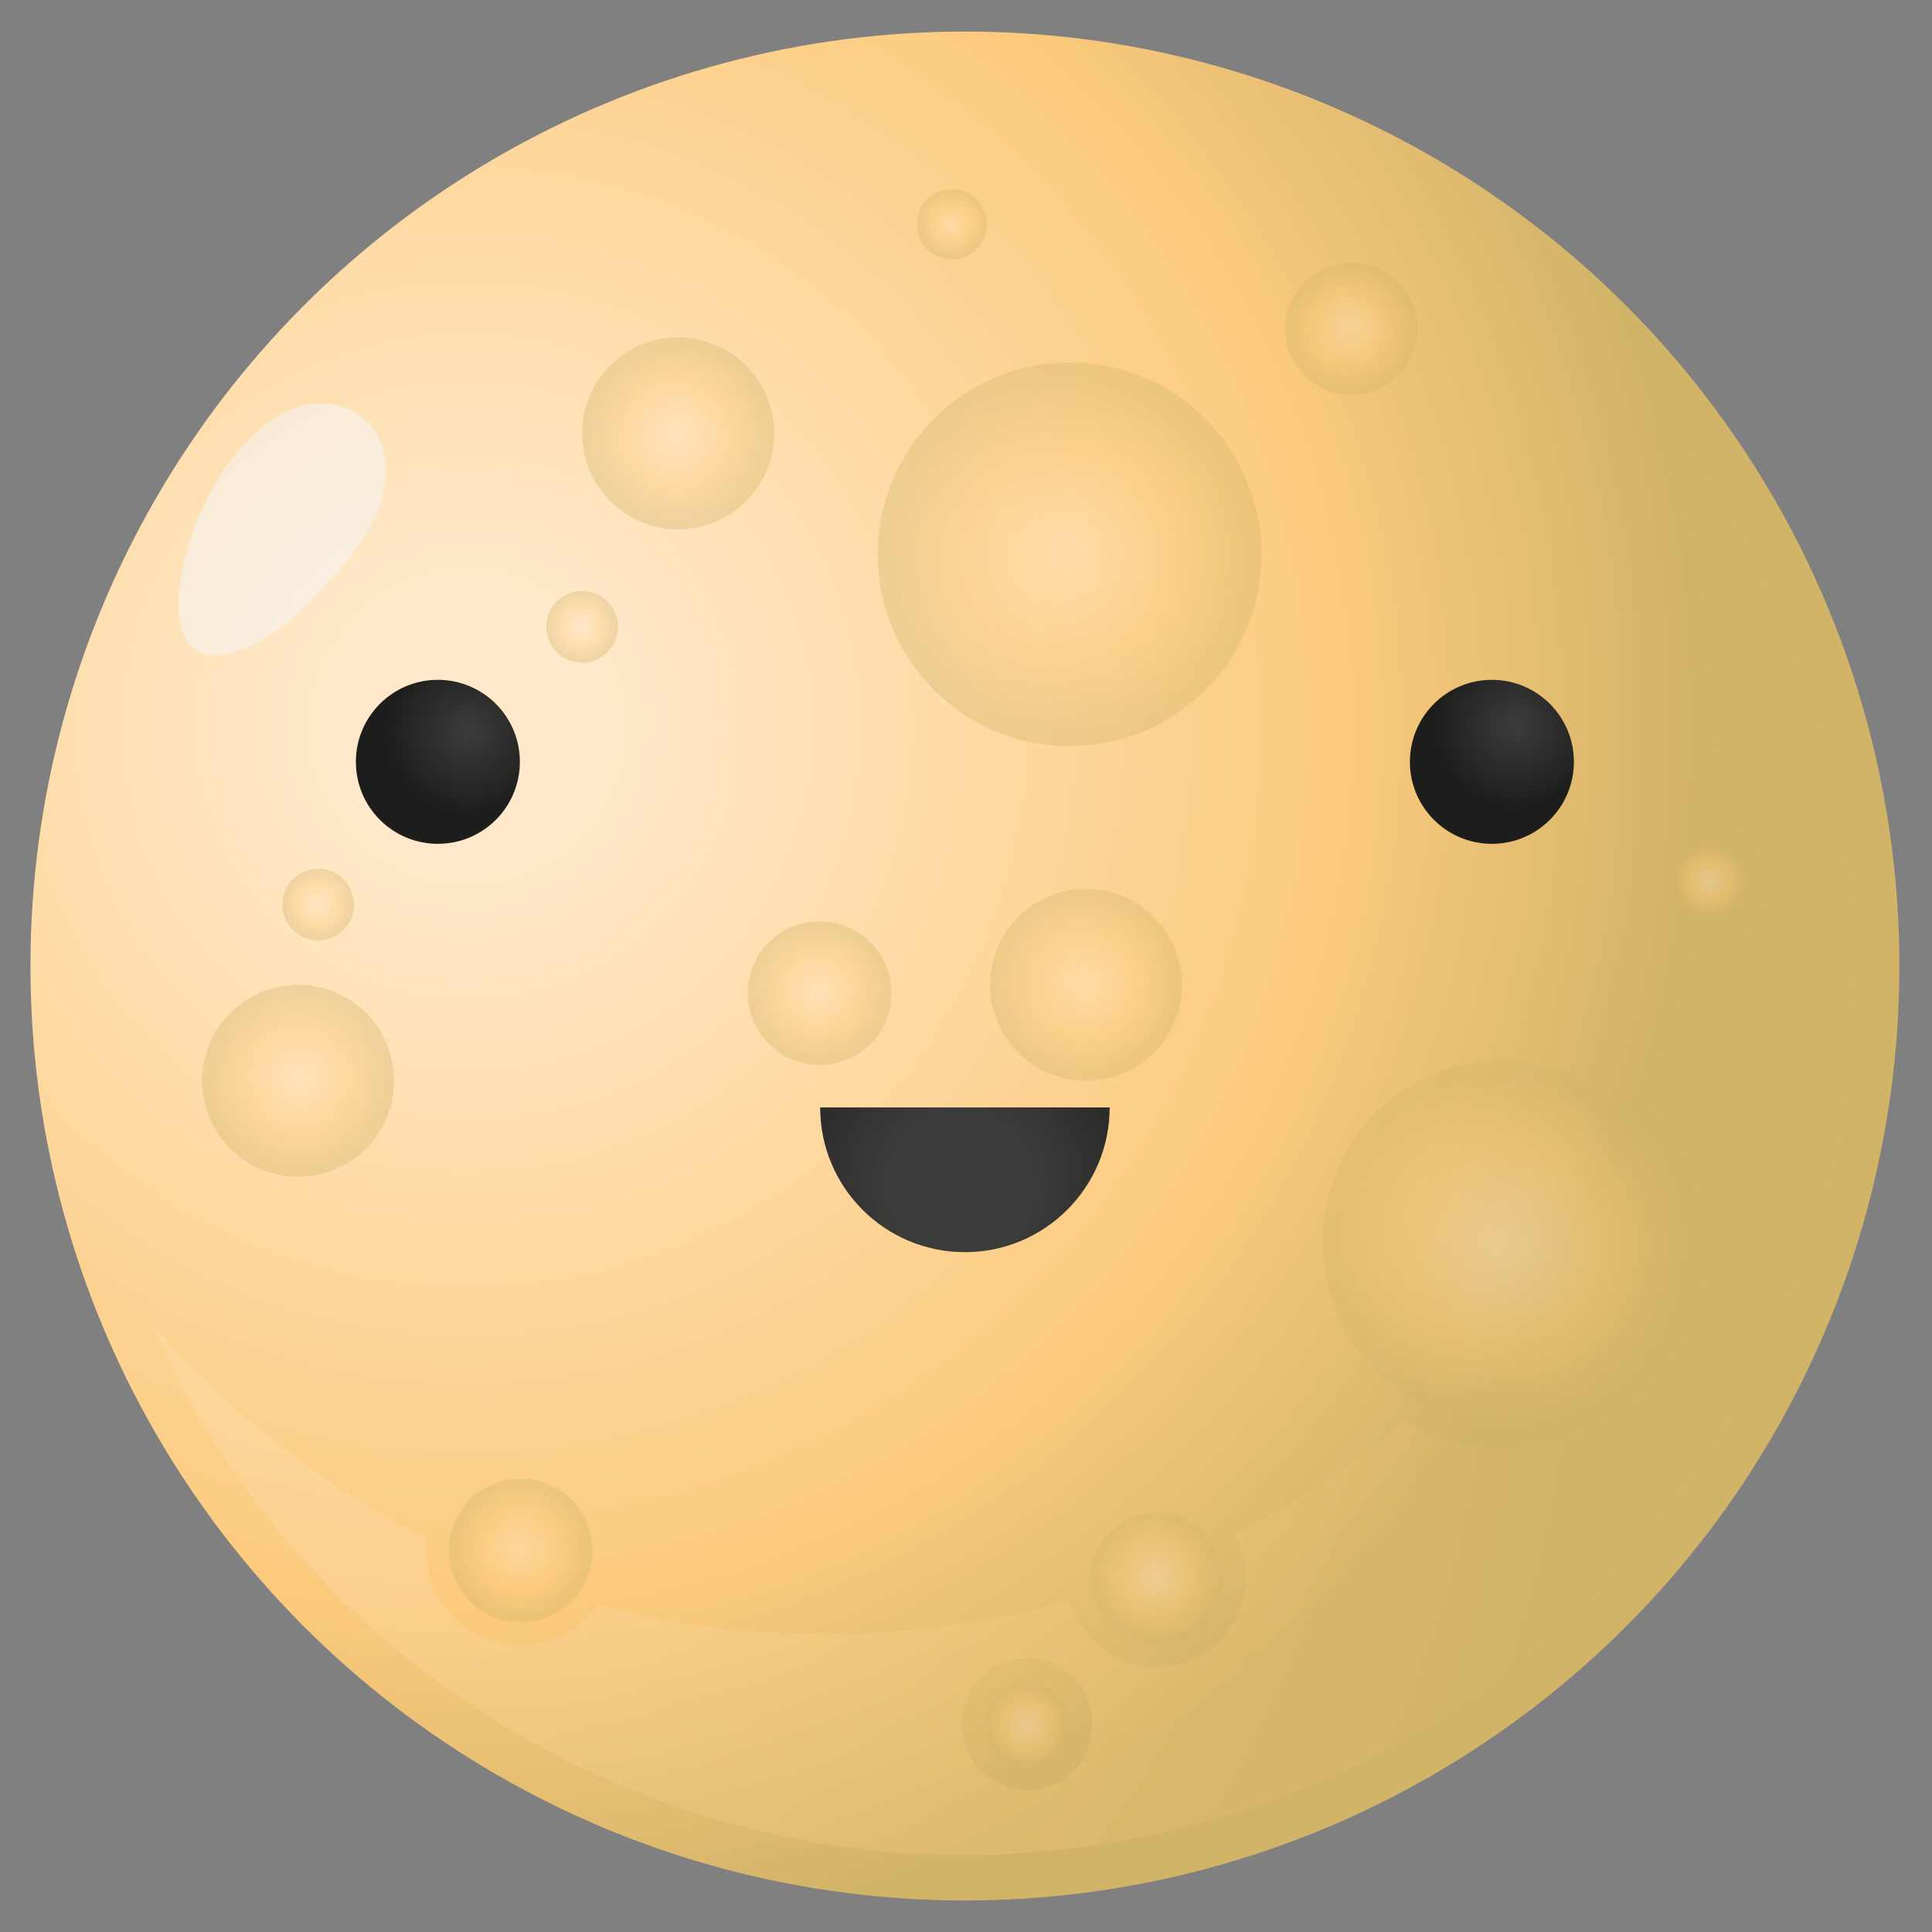 <?xml version="1.0" encoding="utf-8"?>
<!-- Generator: Adobe Illustrator 25.4.1, SVG Export Plug-In . SVG Version: 6.00 Build 0)  -->
<svg version="1.1" xmlns="http://www.w3.org/2000/svg" xmlns:xlink="http://www.w3.org/1999/xlink" x="0px" y="0px"
	 viewBox="0 0 250 250" style="enable-background:new 0 0 250 250;" xml:space="preserve">
<rect x="0" y="0" width="250" height="250" fill="#808080" stroke="none"/>
<style type="text/css">
	.st0{display:none;}
	.st1{display:inline;}
	.st2{fill:#F29100;}
	.st3{fill:url(#XMLID_00000100348406867904689970000006483720118466375321_);}
	.st4{fill:url(#XMLID_00000125602559749294853680000006255520905246910092_);}
	.st5{fill:url(#XMLID_00000159459040078037017780000010237016629536985254_);}
	.st6{fill:url(#XMLID_00000030483218770560802790000015368583325165652353_);}
	.st7{fill:url(#XMLID_00000086665115001554208630000012312109431662177708_);}
	.st8{fill:url(#XMLID_00000064321473569654368810000012743482950646120884_);}
	.st9{fill:url(#XMLID_00000005244882811682199450000005283432110109892269_);}
	.st10{fill:url(#XMLID_00000141418813718272924760000005681414669350696122_);}
	.st11{fill:url(#XMLID_00000112633320876500365270000008531060840954332317_);}
	.st12{fill:url(#XMLID_00000153702059361062779740000000897118652533397416_);}
	.st13{fill:url(#XMLID_00000171720093750992425310000004732184468585613987_);}
	.st14{fill:url(#XMLID_00000009585718994760699820000009400506495471901591_);}
	.st15{fill:#ECECEC;}
	.st16{fill:#F5F5F5;}
	.st17{fill:#FFFFFF;}
	.st18{fill:url(#XMLID_00000064321763166170489260000001300648820266255270_);}
	.st19{fill:url(#XMLID_00000132800092543342428900000017351384425402301058_);}
	.st20{fill:url(#XMLID_00000180359208926685437270000014599490195775712642_);}
	.st21{display:inline;fill:url(#XMLID_00000041288209830078787330000012735127097986278808_);}
	.st22{display:inline;fill:#ECECEC;}
	.st23{display:inline;fill:#F5F5F5;}
	.st24{display:inline;fill:#FFFFFF;}
	.st25{fill:url(#XMLID_00000115474573119648239530000004333785119446961599_);}
	.st26{fill:url(#XMLID_00000005228605815601626610000002006595848752618138_);}
	.st27{display:inline;fill:url(#XMLID_00000169544014758503363320000002363061943127134339_);}
	.st28{display:inline;fill:url(#XMLID_00000181080216514986629620000002351502228376361604_);}
	.st29{fill:url(#XMLID_00000173159840872287596870000015121421565288763528_);}
	.st30{fill:url(#XMLID_00000010285831777974458960000015770445286511099567_);}
	.st31{display:inline;fill:url(#XMLID_00000039115979603092851540000006043018689299069095_);}
	.st32{display:inline;fill:url(#XMLID_00000127012734929973232200000017373175763822909108_);}
	.st33{display:inline;fill:#D9D9D9;}
	.st34{display:inline;fill:url(#XMLID_00000038389429416798826670000011036215476414079636_);}
	.st35{display:inline;fill:url(#XMLID_00000070797851809672322980000005053002517102459326_);}
	.st36{fill:url(#XMLID_00000013182074309228384570000011178487595012104375_);}
	.st37{fill:url(#XMLID_00000167372316852209341910000015772063275378368179_);}
	.st38{fill:url(#XMLID_00000025423204672696215940000010052578518269528216_);}
	.st39{fill:url(#XMLID_00000137123217426803586770000012180422724155241624_);}
	.st40{fill:url(#XMLID_00000085939351559948605100000008946607867029080485_);}
	.st41{fill:url(#XMLID_00000133524722701283772980000012834640720566617225_);}
	.st42{fill:url(#XMLID_00000123432569317429937350000017138571123575452291_);}
	.st43{fill:url(#XMLID_00000174600751369182108620000003219479820032211390_);}
	.st44{fill:url(#XMLID_00000125584122267766272400000006422207102833847993_);}
	.st45{opacity:0.37;fill:url(#XMLID_00000155862244052896354140000004097823856628665228_);}
	.st46{opacity:0.37;fill:url(#XMLID_00000036240116108646124560000017960969249179020712_);}
	.st47{opacity:0.37;fill:url(#XMLID_00000011026147523004612240000000477364720812119206_);}
	.st48{opacity:0.37;fill:url(#XMLID_00000132056312782136085140000004369293356440729482_);}
	.st49{opacity:0.37;fill:url(#XMLID_00000170982938801664847680000002782202406729648513_);}
	.st50{opacity:0.37;fill:url(#XMLID_00000158024127733363447520000017155937217279423646_);}
	.st51{opacity:0.37;fill:url(#XMLID_00000044165732666427889630000003977112065655949989_);}
	.st52{opacity:0.37;fill:url(#XMLID_00000025421908449296090010000005613901134176462015_);}
	.st53{opacity:0.37;fill:url(#XMLID_00000098916731195031743860000004864625971536189101_);}
	.st54{opacity:0.37;fill:url(#XMLID_00000004507394581373690660000007889865957499462561_);}
	.st55{opacity:0.37;fill:url(#XMLID_00000093892047117578276250000000723336908153494188_);}
	.st56{opacity:0.37;fill:url(#XMLID_00000018941153915486460680000017330833272251700132_);}
	.st57{opacity:0.37;fill:url(#XMLID_00000053509952354010468930000008633890700206889094_);}
	.st58{opacity:0.37;fill:url(#XMLID_00000160908740492173868370000016462810583749237163_);}
	.st59{opacity:0.25;fill:url(#XMLID_00000118366283821622536520000003872735870971407029_);}
	.st60{opacity:0.56;fill:#F5F5F5;}
	.st61{fill:url(#XMLID_00000153685988062602564370000018052129842014807447_);}
	.st62{fill:url(#XMLID_00000100357156776404786580000017523873141828366243_);}
	.st63{fill:url(#XMLID_00000127748696514753661450000010197937288535019674_);}
</style>
<g id="_x30_1d" class="st0">
	<g id="XMLID_1832_" class="st1">
		<g id="XMLID_1837_">
			<polygon id="XMLID_1840_" class="st2" points="41.32,41.46 75.43,39.38 94.28,10.87 124.86,26.16 155.43,10.87 174.28,39.38 
				208.39,41.46 210.48,75.57 238.99,94.43 223.69,125 238.99,155.57 210.48,174.43 208.39,208.54 174.28,210.62 155.43,239.13 
				124.86,223.84 94.28,239.13 75.43,210.62 41.32,208.54 39.24,174.43 10.72,155.57 26.02,125 10.72,94.42 39.24,75.57 			"/>
			
				<linearGradient id="XMLID_00000052099437298506923740000015485790399604840353_" gradientUnits="userSpaceOnUse" x1="717.433" y1="-1587.837" x2="946.478" y2="-1587.837" gradientTransform="matrix(0.707 0.707 -0.707 0.707 -1588 657.662)">
				<stop  offset="0.017" style="stop-color:#FDC723"/>
				<stop  offset="0.238" style="stop-color:#F8B133"/>
				<stop  offset="0.788" style="stop-color:#F29100"/>
				<stop  offset="0.98" style="stop-color:#ED7402"/>
			</linearGradient>
			<polygon id="XMLID_1839_" style="fill:url(#XMLID_00000052099437298506923740000015485790399604840353_);" points="1.43,125 
				25.09,98.26 17.95,63.27 51.84,51.98 63.13,18.09 98.12,25.23 124.86,1.57 151.6,25.23 186.59,18.09 197.87,51.98 231.76,63.27 
				224.63,98.26 248.29,125 224.63,151.74 231.76,186.73 197.87,198.02 186.59,231.91 151.6,224.77 124.86,248.43 98.12,224.77 
				63.13,231.91 51.84,198.02 17.95,186.73 25.09,151.74 			"/>
			
				<radialGradient id="XMLID_00000149343301375083529060000005612555737979720068_" cx="109.306" cy="110.239" r="106.98" gradientUnits="userSpaceOnUse">
				<stop  offset="0.033" style="stop-color:#FFE089"/>
				<stop  offset="0.345" style="stop-color:#FDC723"/>
				<stop  offset="0.554" style="stop-color:#F8B133"/>
				<stop  offset="0.788" style="stop-color:#F29100"/>
				<stop  offset="0.98" style="stop-color:#ED7402"/>
			</radialGradient>
			
				<circle id="XMLID_1838_" style="fill:url(#XMLID_00000149343301375083529060000005612555737979720068_);" cx="124.86" cy="125" r="93.49"/>
		</g>
		<g id="XMLID_1833_">
			
				<radialGradient id="XMLID_00000159468567464823130130000001639765506890144687_" cx="81.5" cy="104.54" r="7.155" gradientUnits="userSpaceOnUse">
				<stop  offset="0" style="stop-color:#3C3C3B"/>
				<stop  offset="1" style="stop-color:#1D1D1B"/>
			</radialGradient>
			<path id="XMLID_1836_" style="fill:url(#XMLID_00000159468567464823130130000001639765506890144687_);" d="M86.02,107.18
				c0,3.95-3.2,7.15-7.15,7.15c-3.95,0-7.15-3.2-7.15-7.15c0-3.95,3.2-7.15,7.15-7.15C82.81,100.02,86.02,103.23,86.02,107.18z"/>
			
				<radialGradient id="XMLID_00000055695931817784524300000002982515714973217948_" cx="172.923" cy="103.975" r="7.155" gradientUnits="userSpaceOnUse">
				<stop  offset="0" style="stop-color:#3C3C3B"/>
				<stop  offset="1" style="stop-color:#1D1D1B"/>
			</radialGradient>
			<path id="XMLID_1835_" style="fill:url(#XMLID_00000055695931817784524300000002982515714973217948_);" d="M178.01,107.18
				c0,3.95-3.2,7.15-7.15,7.15c-3.95,0-7.15-3.2-7.15-7.15c0-3.95,3.2-7.15,7.15-7.15C174.8,100.02,178.01,103.23,178.01,107.18z"/>
			
				<radialGradient id="XMLID_00000078021222198872207750000007895584798540129446_" cx="124.478" cy="144.054" r="20.965" gradientUnits="userSpaceOnUse">
				<stop  offset="0.293" style="stop-color:#3C3C3B"/>
				<stop  offset="1" style="stop-color:#1D1D1B"/>
			</radialGradient>
			<path id="XMLID_1834_" style="fill:url(#XMLID_00000078021222198872207750000007895584798540129446_);" d="M124.86,149.98
				c6.98,0,12.63-5.66,12.63-12.63h-25.26C112.22,144.32,117.88,149.98,124.86,149.98z"/>
		</g>
	</g>
</g>
<g id="_x30_2d" class="st0">
	<g id="XMLID_00000183966705645994039450000017741560049665875368_" class="st1">
		<polygon id="XMLID_00000048464191788744459540000016612729025874889367_" class="st2" points="35.4,53.57 64.57,51.78 80.69,27.4 
			106.83,40.48 132.98,27.4 149.1,51.78 178.26,53.57 180.05,82.74 204.43,98.86 191.35,125 204.43,151.14 180.05,167.26 
			178.26,196.43 149.1,198.22 132.98,222.6 106.83,209.52 80.69,222.6 64.57,198.22 35.4,196.43 33.61,167.26 9.23,151.14 
			22.31,125 9.23,98.85 33.61,82.74 		"/>
		
			<linearGradient id="XMLID_00000035489464894010650850000005530018639692872336_" gradientUnits="userSpaceOnUse" x1="721.653" y1="-1575.091" x2="917.512" y2="-1575.091" gradientTransform="matrix(0.707 0.707 -0.707 0.707 -1588 657.662)">
			<stop  offset="0.017" style="stop-color:#FDC723"/>
			<stop  offset="0.238" style="stop-color:#F8B133"/>
			<stop  offset="0.788" style="stop-color:#F29100"/>
			<stop  offset="0.98" style="stop-color:#ED7402"/>
		</linearGradient>
		
			<polygon id="XMLID_00000036967733950771933250000000057958707688773803_" style="fill:url(#XMLID_00000035489464894010650850000005530018639692872336_);" points="
			1.29,125 21.52,102.13 15.42,72.21 44.39,62.56 54.05,33.58 83.96,39.69 106.83,19.45 129.7,39.69 159.62,33.58 169.27,62.56 
			198.25,72.21 192.14,102.13 212.38,125 192.14,147.87 198.25,177.79 169.27,187.44 159.62,216.42 129.7,210.31 106.83,230.55 
			83.96,210.31 54.05,216.42 44.39,187.44 15.41,177.79 21.52,147.87 		"/>
		
			<radialGradient id="XMLID_00000059300904813974475570000013578940445449361308_" cx="91.314" cy="110.157" r="79.948" gradientUnits="userSpaceOnUse">
			<stop  offset="0.017" style="stop-color:#FDC723"/>
			<stop  offset="0.238" style="stop-color:#F8B133"/>
			<stop  offset="0.788" style="stop-color:#F29100"/>
			<stop  offset="0.98" style="stop-color:#ED7402"/>
		</radialGradient>
		
			<circle id="XMLID_00000018233982162622482010000005905539112011862661_" style="fill:url(#XMLID_00000059300904813974475570000013578940445449361308_);" cx="106.83" cy="125" r="79.95"/>
		<g id="XMLID_00000016058670735510390810000016036923418650464669_">
			<g id="XMLID_00000124876546564167711120000017302857849502055089_">
				
					<radialGradient id="XMLID_00000021092696216074296210000017365199743837573278_" cx="69.756" cy="107.504" r="6.118" gradientUnits="userSpaceOnUse">
					<stop  offset="0" style="stop-color:#3C3C3B"/>
					<stop  offset="1" style="stop-color:#1D1D1B"/>
				</radialGradient>
				
					<path id="XMLID_00000046305612786610735860000009185919664608548779_" style="fill:url(#XMLID_00000021092696216074296210000017365199743837573278_);" d="
					M73.62,109.76c0,3.38-2.74,6.12-6.12,6.12c-3.38,0-6.12-2.74-6.12-6.12c0-3.38,2.74-6.12,6.12-6.12
					C70.88,103.64,73.62,106.38,73.62,109.76z"/>
				
					<radialGradient id="XMLID_00000129181667354571065500000016772071434204332942_" cx="147.933" cy="107.021" r="6.118" gradientUnits="userSpaceOnUse">
					<stop  offset="0" style="stop-color:#3C3C3B"/>
					<stop  offset="1" style="stop-color:#1D1D1B"/>
				</radialGradient>
				
					<path id="XMLID_00000009551521694093111040000014168023508365687729_" style="fill:url(#XMLID_00000129181667354571065500000016772071434204332942_);" d="
					M152.28,109.76c0,3.38-2.74,6.12-6.12,6.12c-3.38,0-6.12-2.74-6.12-6.12c0-3.38,2.74-6.12,6.12-6.12
					C149.54,103.64,152.28,106.38,152.28,109.76z"/>
			</g>
			
				<radialGradient id="XMLID_00000175309923148243368750000009555120466419668109_" cx="106.329" cy="146.751" r="25.498" gradientUnits="userSpaceOnUse">
				<stop  offset="0" style="stop-color:#3C3C3B"/>
				<stop  offset="1" style="stop-color:#1D1D1B"/>
			</radialGradient>
			
				<rect id="XMLID_00000119109912141936605790000000150938386963335565_" x="90.09" y="144.21" style="fill:url(#XMLID_00000175309923148243368750000009555120466419668109_);" width="33.48" height="4.78"/>
		</g>
		
			<linearGradient id="XMLID_00000031191860112446299440000003934118033351225271_" gradientUnits="userSpaceOnUse" x1="62.866" y1="160.412" x2="183.955" y2="160.412">
			<stop  offset="0" style="stop-color:#FFFFFF"/>
			<stop  offset="1" style="stop-color:#D9D9D9"/>
		</linearGradient>
		
			<path id="XMLID_00000013873048936291055560000014656845055044419998_" style="fill:url(#XMLID_00000031191860112446299440000003934118033351225271_);" d="
			M62.87,191.78c12.61,8.32,27.72,13.17,43.97,13.17c36.84,0,67.86-24.93,77.12-58.83c-2.76-1.19-5.79-1.85-8.99-1.85
			c-0.33,0-0.66,0.04-0.99,0.05c-3.83-16.3-18.45-28.43-35.91-28.43c-20.38,0-36.9,16.52-36.9,36.9c0,3.87,0.6,7.6,1.7,11.1
			c-8.22,3.42-14,11.52-14,20.97c0,1.82,0.24,3.59,0.64,5.29H70.29C67.64,190.14,65.12,190.73,62.87,191.78z"/>
		
			<linearGradient id="XMLID_00000060011657999779226850000009471982618854435000_" gradientUnits="userSpaceOnUse" x1="61.383" y1="175.763" x2="196.929" y2="175.763">
			<stop  offset="0" style="stop-color:#D9D9D9"/>
			<stop  offset="1" style="stop-color:#FFFFFF"/>
		</linearGradient>
		
			<path id="XMLID_00000103239406187238857440000013486008575795101864_" style="fill:url(#XMLID_00000060011657999779226850000009471982618854435000_);" d="
			M234.18,195.15c0.39-1.67,0.62-3.41,0.62-5.2c0-12.54-10.17-22.71-22.71-22.71c-2.1,0-4.12,0.31-6.05,0.84
			c-1.89-10.64-11.16-18.72-22.34-18.72c-0.33,0-0.66,0.04-0.99,0.05c-3.83-16.3-18.45-28.43-35.91-28.43
			c-20.38,0-36.9,16.52-36.9,36.9c0,3.87,0.6,7.6,1.7,11.1c-8.22,3.42-14,11.52-14,20.97c0,1.82,0.24,3.59,0.64,5.29H79.03
			c-9.75,0-17.65,7.9-17.65,17.65l0,0c0,9.75,7.9,17.65,17.65,17.65h23.21h65.59h62.71c9.88,0,17.88-8.01,17.88-17.88l0,0
			C248.43,204.03,242.31,196.83,234.18,195.15z"/>
		<path id="XMLID_00000156560356208928154490000017611494637334099080_" class="st15" d="M234.18,195.15
			c0.39-1.67,0.62-3.41,0.62-5.2c0-12.54-10.17-22.71-22.71-22.71c-2.1,0-4.12,0.31-6.05,0.84c-1.87-10.55-11-18.58-22.05-18.72
			c-0.65,35.58-21.37,66.25-51.32,81.17h35.16h62.71c9.88,0,17.88-8.01,17.88-17.88l0,0C248.43,204.03,242.31,196.83,234.18,195.15z
			"/>
		<path id="XMLID_00000136398859379378445290000014927470247005119669_" class="st16" d="M230.72,183.24
			c1.22,4.81-3.86,8.75-8.09,5.57c-1.2-0.9-2.03-2.34-2.71-3.73c-0.94-1.92-1.71-3.97-1.74-5.87c-0.08-5.55,4.59-4.95,8.52-1.82
			C228.54,178.86,230.15,181,230.72,183.24z"/>
		<path id="XMLID_00000159467563214798028860000002645120938884189880_" class="st16" d="M74.01,198.71
			c4.74-1.46,8.93,3.42,5.97,7.81c-0.84,1.24-2.24,2.15-3.59,2.9c-1.87,1.03-3.88,1.91-5.78,2.03c-5.54,0.36-5.18-4.33-2.24-8.42
			C69.74,201.1,71.8,199.39,74.01,198.71z"/>
		<path id="XMLID_00000016770755748486115300000006886289120089645742_" class="st17" d="M135.36,126.44
			c6.84-1.54,12.36,5.9,7.79,11.81c-1.3,1.68-3.35,2.81-5.34,3.72c-2.74,1.26-5.66,2.28-8.36,2.23c-7.88-0.13-6.96-6.77-2.46-12.27
			C129.11,129.37,132.17,127.16,135.36,126.44z"/>
		<g id="XMLID_00000083086141836463001990000017422018226248263560_">
			
				<radialGradient id="XMLID_00000086664967710480252920000008424533888466619060_" cx="139.11" cy="179.403" r="12.724" gradientUnits="userSpaceOnUse">
				<stop  offset="0" style="stop-color:#3C3C3B"/>
				<stop  offset="1" style="stop-color:#1D1D1B"/>
			</radialGradient>
			
				<rect id="XMLID_00000137830446784944559780000013716949168227771289_" x="131.01" y="178.13" style="fill:url(#XMLID_00000086664967710480252920000008424533888466619060_);" width="16.71" height="2.39"/>
			
				<radialGradient id="XMLID_00000101802992242527413300000016108564237569768354_" cx="186.856" cy="179.403" r="12.723" gradientUnits="userSpaceOnUse">
				<stop  offset="0" style="stop-color:#3C3C3B"/>
				<stop  offset="1" style="stop-color:#1D1D1B"/>
			</radialGradient>
			
				<rect id="XMLID_00000138554215248440564760000013442111795626993569_" x="178.75" y="178.13" style="fill:url(#XMLID_00000101802992242527413300000016108564237569768354_);" width="16.71" height="2.39"/>
		</g>
		
			<radialGradient id="XMLID_00000041253175816149460340000016023385216526384784_" cx="162.909" cy="196.717" r="17.928" gradientUnits="userSpaceOnUse">
			<stop  offset="0.293" style="stop-color:#3C3C3B"/>
			<stop  offset="1" style="stop-color:#1D1D1B"/>
		</radialGradient>
		
			<path id="XMLID_00000153686218681030195360000003455189040470395044_" style="fill:url(#XMLID_00000041253175816149460340000016023385216526384784_);" d="
			M163.23,201.78c5.97,0,10.8-4.84,10.8-10.8h-21.6C152.43,196.95,157.27,201.78,163.23,201.78z"/>
	</g>
	
		<linearGradient id="XMLID_00000059301355303682514340000007154380270750149022_" gradientUnits="userSpaceOnUse" x1="61.383" y1="175.763" x2="196.929" y2="175.763">
		<stop  offset="0" style="stop-color:#D9D9D9"/>
		<stop  offset="1" style="stop-color:#FFFFFF"/>
	</linearGradient>
	
		<path id="XMLID_00000041985960702858767340000014677608611232185989_" style="display:inline;fill:url(#XMLID_00000059301355303682514340000007154380270750149022_);" d="
		M234.18,195.15c0.39-1.67,0.62-3.41,0.62-5.2c0-12.54-10.17-22.71-22.71-22.71c-2.1,0-4.12,0.31-6.05,0.84
		c-1.89-10.64-11.16-18.72-22.34-18.72c-0.33,0-0.66,0.04-0.99,0.05c-3.83-16.3-18.45-28.43-35.91-28.43
		c-20.38,0-36.9,16.52-36.9,36.9c0,3.87,0.6,7.6,1.7,11.1c-8.22,3.42-14,11.52-14,20.97c0,1.82,0.24,3.59,0.64,5.29H79.03
		c-9.75,0-17.65,7.9-17.65,17.65l0,0c0,9.75,7.9,17.65,17.65,17.65h23.21h65.59h62.71c9.88,0,17.88-8.01,17.88-17.88l0,0
		C248.43,204.03,242.31,196.83,234.18,195.15z"/>
	<path id="XMLID_00000152259016316830252810000005070804133843149476_" class="st22" d="M234.18,195.15
		c0.39-1.67,0.62-3.41,0.62-5.2c0-12.54-10.17-22.71-22.71-22.71c-2.1,0-4.12,0.31-6.05,0.84c-1.87-10.55-11-18.58-22.05-18.72
		c-0.65,35.58-21.37,66.25-51.32,81.17h35.16h62.71c9.88,0,17.88-8.01,17.88-17.88l0,0C248.43,204.03,242.31,196.83,234.18,195.15z"
		/>
	<path id="XMLID_00000109741751181237417800000013694726785423819692_" class="st23" d="M230.72,183.24
		c1.22,4.81-3.86,8.75-8.09,5.57c-1.2-0.9-2.03-2.34-2.71-3.73c-0.94-1.92-1.71-3.97-1.74-5.87c-0.08-5.55,4.59-4.95,8.52-1.82
		C228.54,178.86,230.15,181,230.72,183.24z"/>
	<path id="XMLID_00000024713081309524597790000000390802583484977077_" class="st23" d="M74.01,198.71
		c4.74-1.46,8.93,3.42,5.97,7.81c-0.84,1.24-2.24,2.15-3.59,2.9c-1.87,1.03-3.88,1.91-5.78,2.03c-5.54,0.36-5.18-4.33-2.24-8.42
		C69.74,201.1,71.8,199.39,74.01,198.71z"/>
	<path id="XMLID_00000087412847297454631530000006719321418769542064_" class="st24" d="M135.36,126.44
		c6.84-1.54,12.36,5.9,7.79,11.81c-1.3,1.68-3.35,2.81-5.34,3.72c-2.74,1.26-5.66,2.28-8.36,2.23c-7.88-0.13-6.96-6.77-2.46-12.27
		C129.11,129.37,132.17,127.16,135.36,126.44z"/>
	<g id="XMLID_00000076567044757090989240000008694808067641135488_" class="st1">
		
			<radialGradient id="XMLID_00000067223418292223377280000005562534202875035301_" cx="139.11" cy="179.403" r="12.724" gradientUnits="userSpaceOnUse">
			<stop  offset="0" style="stop-color:#3C3C3B"/>
			<stop  offset="1" style="stop-color:#1D1D1B"/>
		</radialGradient>
		
			<rect id="XMLID_00000112594097129841778070000015324616593949410744_" x="131.01" y="178.13" style="fill:url(#XMLID_00000067223418292223377280000005562534202875035301_);" width="16.71" height="2.39"/>
		
			<radialGradient id="XMLID_00000182498951517520577680000013305531865599859863_" cx="186.856" cy="179.403" r="12.723" gradientUnits="userSpaceOnUse">
			<stop  offset="0" style="stop-color:#3C3C3B"/>
			<stop  offset="1" style="stop-color:#1D1D1B"/>
		</radialGradient>
		
			<rect id="XMLID_00000004504408503654016810000003233003165012929942_" x="178.75" y="178.13" style="fill:url(#XMLID_00000182498951517520577680000013305531865599859863_);" width="16.71" height="2.39"/>
	</g>
	
		<radialGradient id="XMLID_00000101818652992955775130000010807117211046918572_" cx="162.909" cy="196.717" r="17.928" gradientUnits="userSpaceOnUse">
		<stop  offset="0.293" style="stop-color:#3C3C3B"/>
		<stop  offset="1" style="stop-color:#1D1D1B"/>
	</radialGradient>
	
		<path id="XMLID_00000023279011041579862840000000520085646412902588_" style="display:inline;fill:url(#XMLID_00000101818652992955775130000010807117211046918572_);" d="
		M163.23,201.78c5.97,0,10.8-4.84,10.8-10.8h-21.6C152.43,196.95,157.27,201.78,163.23,201.78z"/>
</g>
<g id="_x30_3" class="st0">
	
		<linearGradient id="XMLID_00000126306101282696049120000000141288665113119422_" gradientUnits="userSpaceOnUse" x1="2.143" y1="125" x2="179.998" y2="125">
		<stop  offset="0" style="stop-color:#D9D9D9"/>
		<stop  offset="1" style="stop-color:#FFFFFF"/>
	</linearGradient>
	
		<path id="XMLID_00000101796098576015197830000005483170755504706495_" style="display:inline;fill:url(#XMLID_00000126306101282696049120000000141288665113119422_);" d="
		M228.88,150.44c0.51-2.19,0.81-4.47,0.81-6.82c0-16.46-13.34-29.8-29.8-29.8c-2.75,0-5.41,0.4-7.94,1.1
		c-2.48-13.96-14.64-24.57-29.31-24.57c-0.44,0-0.86,0.05-1.3,0.07c-5.02-21.38-24.21-37.31-47.12-37.31
		c-26.74,0-48.42,21.68-48.42,48.42c0,5.08,0.79,9.97,2.23,14.57c-10.78,4.48-18.37,15.11-18.37,27.52c0,2.39,0.31,4.71,0.85,6.94
		H25.3c-12.79,0-23.16,10.37-23.16,23.16l0,0c0,12.79,10.37,23.16,23.16,23.16h30.46h86.06h82.28c12.96,0,23.46-10.51,23.46-23.46
		l0,0C247.57,162.09,239.55,152.65,228.88,150.44z"/>
	<path id="XMLID_00000078723094777714367010000008432148611713065648_" class="st22" d="M228.88,150.44
		c0.51-2.19,0.81-4.47,0.81-6.82c0-16.46-13.34-29.8-29.8-29.8c-2.75,0-5.41,0.4-7.94,1.1c-2.45-13.84-14.44-24.38-28.94-24.56
		c-0.86,46.68-28.04,86.92-67.34,106.51h46.13h82.28c12.96,0,23.46-10.51,23.46-23.46l0,0
		C247.57,162.09,239.55,152.65,228.88,150.44z"/>
	<path id="XMLID_00000135691642327030249680000014392875765970917277_" class="st23" d="M224.33,134.81
		c1.6,6.31-5.07,11.48-10.62,7.31c-1.57-1.18-2.67-3.07-3.56-4.9c-1.23-2.52-2.25-5.21-2.28-7.7c-0.1-7.28,6.02-6.5,11.19-2.39
		C221.48,129.06,223.58,131.87,224.33,134.81z"/>
	<path id="XMLID_00000019649320216149522890000001074212184538005940_" class="st23" d="M18.71,155.1
		c6.22-1.92,11.72,4.49,7.84,10.24c-1.1,1.63-2.93,2.82-4.71,3.8c-2.45,1.35-5.09,2.5-7.58,2.66c-7.27,0.47-6.79-5.69-2.95-11.05
		C13.11,158.24,15.8,156,18.71,155.1z"/>
	<path id="XMLID_00000000181237569837039220000010458191579493015719_" class="st24" d="M99.21,60.29
		c8.98-2.02,16.22,7.74,10.22,15.5c-1.7,2.2-4.4,3.69-7,4.88c-3.59,1.65-7.42,2.99-10.96,2.93c-10.34-0.16-9.14-8.88-3.23-16.1
		C91.01,64.12,95.02,61.23,99.21,60.29z"/>
	<g id="XMLID_00000067231698228415671660000003296512133550917814_" class="st1">
		
			<radialGradient id="XMLID_00000017475719748271737170000003897843237733836948_" cx="104.13" cy="129.775" r="16.695" gradientUnits="userSpaceOnUse">
			<stop  offset="0" style="stop-color:#3C3C3B"/>
			<stop  offset="1" style="stop-color:#1D1D1B"/>
		</radialGradient>
		
			<rect id="XMLID_00000068637905819013112800000009931569377868710559_" x="93.5" y="128.11" style="fill:url(#XMLID_00000017475719748271737170000003897843237733836948_);" width="21.92" height="3.13"/>
		
			<radialGradient id="XMLID_00000152983920810132207810000016956848070686629266_" cx="166.78" cy="129.775" r="16.695" gradientUnits="userSpaceOnUse">
			<stop  offset="0" style="stop-color:#3C3C3B"/>
			<stop  offset="1" style="stop-color:#1D1D1B"/>
		</radialGradient>
		
			<rect id="XMLID_00000015351044370590430630000009322548303288067502_" x="156.15" y="128.11" style="fill:url(#XMLID_00000152983920810132207810000016956848070686629266_);" width="21.92" height="3.13"/>
	</g>
	
		<radialGradient id="XMLID_00000047023500064806983490000008093257131396889274_" cx="135.359" cy="152.494" r="23.524" gradientUnits="userSpaceOnUse">
		<stop  offset="0.293" style="stop-color:#3C3C3B"/>
		<stop  offset="1" style="stop-color:#1D1D1B"/>
	</radialGradient>
	
		<path id="XMLID_00000048490878121041128340000002605590788015768455_" style="display:inline;fill:url(#XMLID_00000047023500064806983490000008093257131396889274_);" d="
		M135.78,159.14c7.83,0,14.17-6.35,14.17-14.17h-28.35C121.61,152.8,127.96,159.14,135.78,159.14z"/>
</g>
<g id="_x30_4" class="st0">
	
		<radialGradient id="XMLID_00000150092303057389779030000014940228416819153044_" cx="49.698" cy="105.064" r="105.793" gradientUnits="userSpaceOnUse">
		<stop  offset="0" style="stop-color:#ECECEC"/>
		<stop  offset="1" style="stop-color:#9C9B9B"/>
	</radialGradient>
	
		<path id="XMLID_00000110472121974004317050000008450472358915103616_" style="display:inline;fill:url(#XMLID_00000150092303057389779030000014940228416819153044_);" d="
		M32.26,98.01c0.08,0,0.16,0.01,0.24,0.01c-0.15-1.34-0.24-2.71-0.24-4.09c0-19.52,15.82-35.34,35.34-35.34
		c16.92,0,31.06,11.9,34.52,27.78c4.29-2.61,9.31-4.14,14.7-4.14c15.68,0,28.4,12.71,28.4,28.4c0,0.56-0.05,1.11-0.08,1.67
		c1.36-0.26,2.75-0.4,4.19-0.4c12.37,0,22.4,10.03,22.4,22.4s-10.03,22.4-22.4,22.4c-3.15,0-6.14-0.66-8.86-1.83
		c-5.09,4.84-11.96,7.82-19.54,7.82c-0.93,0-1.85-0.05-2.76-0.14c-5.21,6.06-12.92,9.92-21.54,9.92c-7.01,0-13.42-2.55-18.37-6.77
		c-4.84,3.83-10.94,6.14-17.6,6.14c-11.69,0-21.72-7.07-26.08-17.16c-0.77,0.06-1.54,0.12-2.32,0.12c-15.68,0-28.4-12.71-28.4-28.4
		C3.86,110.73,16.57,98.01,32.26,98.01z"/>
	<path id="XMLID_00000110451667053586450420000015460661953273389704_" class="st22" d="M100.33,80.61
		C95.07,67.7,82.4,58.6,67.6,58.6c-19.52,0-35.34,15.82-35.34,35.34c0,1.38,0.09,2.75,0.24,4.09c-0.08,0-0.16-0.01-0.24-0.01
		c-15.68,0-28.4,12.71-28.4,28.4c0,15.68,12.71,28.4,28.4,28.4c0.05,0,0.09,0,0.14,0C68.54,147.81,96.48,117.79,100.33,80.61z"/>
	<path id="XMLID_00000103982066746473497940000004967646197835814826_" class="st33" d="M16.88,107.35c4.43-1.37,8.35,3.2,5.58,7.29
		c-0.79,1.16-2.09,2.01-3.36,2.71c-1.75,0.96-3.62,1.78-5.4,1.9c-5.18,0.33-4.84-4.05-2.1-7.87
		C12.89,109.58,14.81,107.99,16.88,107.35z"/>
	<path id="XMLID_00000155835673599044485910000000402208613953168775_" class="st33" d="M53.18,66.45
		c6.39-1.44,11.55,5.52,7.28,11.04c-1.21,1.57-3.13,2.63-4.99,3.48c-2.56,1.17-5.29,2.13-7.81,2.09c-7.36-0.12-6.51-6.33-2.3-11.47
		C47.34,69.18,50.2,67.12,53.18,66.45z"/>
	
		<linearGradient id="XMLID_00000010289045990079335390000018051801385639833513_" gradientUnits="userSpaceOnUse" x1="61.626" y1="129.203" x2="141.411" y2="129.203">
		<stop  offset="0" style="stop-color:#FFFFFF"/>
		<stop  offset="1" style="stop-color:#D9D9D9"/>
	</linearGradient>
	
		<path id="XMLID_00000009571805754827024920000014981340492166277567_" style="display:inline;fill:url(#XMLID_00000010289045990079335390000018051801385639833513_);" d="
		M171.72,134.3c0-12.37-10.03-22.4-22.4-22.4c-1.43,0-2.83,0.15-4.19,0.4c0.03-0.55,0.08-1.1,0.08-1.67
		c0-10.6-5.81-19.83-14.41-24.71c-13.83,4.49-23.83,17.47-23.83,32.8c0,3.62,0.56,7.1,1.59,10.38c-7.68,3.19-13.09,10.76-13.09,19.6
		c0,1.7,0.22,3.35,0.6,4.94H78.12c-9.11,0-16.5,7.39-16.5,16.5l0,0c0,0.57,0.03,1.13,0.09,1.69c6.24-0.23,11.96-2.49,16.54-6.11
		c4.95,4.21,11.36,6.77,18.37,6.77c8.62,0,16.33-3.86,21.54-9.92c0.91,0.09,1.83,0.14,2.76,0.14c7.58,0,14.45-2.99,19.54-7.82
		c2.72,1.17,5.71,1.83,8.86,1.83C161.69,156.71,171.72,146.67,171.72,134.3z"/>
	
		<linearGradient id="XMLID_00000117635145741997559010000014784832759956687752_" gradientUnits="userSpaceOnUse" x1="71.047" y1="140.204" x2="197.727" y2="140.204">
		<stop  offset="0" style="stop-color:#D9D9D9"/>
		<stop  offset="1" style="stop-color:#FFFFFF"/>
	</linearGradient>
	
		<path id="XMLID_00000143598049484659375730000017322574681518030268_" style="display:inline;fill:url(#XMLID_00000117635145741997559010000014784832759956687752_);" d="
		M232.54,158.33c0.37-1.56,0.58-3.18,0.58-4.86c0-11.72-9.5-21.22-21.22-21.22c-1.96,0-3.85,0.29-5.65,0.78
		c-1.76-9.94-10.43-17.5-20.88-17.5c-0.31,0-0.61,0.03-0.92,0.05c-3.58-15.23-17.24-26.57-33.56-26.57
		c-19.05,0-34.49,15.44-34.49,34.49c0,3.62,0.56,7.1,1.59,10.38c-7.68,3.19-13.08,10.76-13.08,19.6c0,1.7,0.22,3.35,0.6,4.94H87.54
		c-9.11,0-16.5,7.39-16.5,16.5l0,0c0,9.11,7.39,16.5,16.5,16.5h21.7h61.3h58.61c9.23,0,16.71-7.48,16.71-16.71l0,0
		C245.86,166.63,240.14,159.9,232.54,158.33z"/>
	<path id="XMLID_00000111882784924088254120000017506200050382625200_" class="st22" d="M232.54,158.33
		c0.37-1.56,0.58-3.18,0.58-4.86c0-11.72-9.5-21.22-21.22-21.22c-1.96,0-3.85,0.29-5.65,0.78c-1.75-9.86-10.28-17.36-20.61-17.49
		c-0.61,33.25-19.97,61.91-47.96,75.86h32.86h58.61c9.23,0,16.71-7.48,16.71-16.71l0,0C245.86,166.63,240.14,159.9,232.54,158.33z"
		/>
	<path id="XMLID_00000019656276085776254550000015014463871401643955_" class="st23" d="M229.3,147.19
		c1.14,4.49-3.61,8.18-7.56,5.21c-1.12-0.84-1.9-2.19-2.53-3.49c-0.87-1.79-1.6-3.71-1.62-5.49c-0.07-5.19,4.29-4.63,7.97-1.7
		C227.27,143.1,228.77,145.09,229.3,147.19z"/>
	<path id="XMLID_00000034072340499375403210000007623207922072924085_" class="st23" d="M82.84,161.65c4.43-1.37,8.35,3.2,5.58,7.29
		c-0.79,1.16-2.09,2.01-3.36,2.71c-1.75,0.96-3.62,1.78-5.4,1.9c-5.18,0.33-4.84-4.05-2.1-7.87
		C78.86,163.88,80.78,162.28,82.84,161.65z"/>
	<path id="XMLID_00000085968733257859488830000013476477553068586402_" class="st24" d="M140.19,94.11
		c6.39-1.44,11.55,5.52,7.28,11.04c-1.21,1.57-3.13,2.62-4.99,3.48c-2.56,1.17-5.29,2.13-7.81,2.09c-7.36-0.12-6.51-6.33-2.3-11.47
		C134.34,96.84,137.2,94.78,140.19,94.11z"/>
	<g id="XMLID_00000045604967750951432230000012068441551199366831_" class="st1">
		
			<radialGradient id="XMLID_00000105429113714504480040000014172272874920616875_" cx="145.333" cy="142.213" r="3.181" gradientUnits="userSpaceOnUse">
			<stop  offset="0" style="stop-color:#3C3C3B"/>
			<stop  offset="1" style="stop-color:#1D1D1B"/>
		</radialGradient>
		
			<circle id="XMLID_00000054223805242238195160000000449492730995166897_" style="fill:url(#XMLID_00000105429113714504480040000014172272874920616875_);" cx="144.16" cy="143.39" r="3.18"/>
		
			<radialGradient id="XMLID_00000179640361600374202450000013958062741947897778_" cx="185.814" cy="141.962" r="3.181" gradientUnits="userSpaceOnUse">
			<stop  offset="0" style="stop-color:#3C3C3B"/>
			<stop  offset="1" style="stop-color:#1D1D1B"/>
		</radialGradient>
		
			<circle id="XMLID_00000042732406917064005030000006485095990270747522_" style="fill:url(#XMLID_00000179640361600374202450000013958062741947897778_);" cx="184.89" cy="143.39" r="3.18"/>
	</g>
	<g id="XMLID_00000165202023175944305840000003969663711368283050_" class="st1">
		<g id="XMLID_00000042704514965100588940000002564185168983582095_">
			
				<radialGradient id="XMLID_00000087381753065222879210000001999082846649486994_" cx="154.045" cy="141.857" r="16.589" gradientTransform="matrix(0.845 0 0 1 19.738 0)" gradientUnits="userSpaceOnUse">
				<stop  offset="0" style="stop-color:#3C3C3B"/>
				<stop  offset="1" style="stop-color:#1D1D1B"/>
			</radialGradient>
			
				<rect id="XMLID_00000072967319029866311210000000758788878321122226_" x="140.98" y="140.2" style="fill:url(#XMLID_00000087381753065222879210000001999082846649486994_);" width="18.41" height="3.11"/>
		</g>
		<g id="XMLID_00000182489945849246514460000001252379866457466000_">
			
				<radialGradient id="XMLID_00000074434809672515693760000017069985957022002313_" cx="175.827" cy="166.696" r="16.589" gradientTransform="matrix(0.845 0 0 1 19.738 0)" gradientUnits="userSpaceOnUse">
				<stop  offset="0" style="stop-color:#3C3C3B"/>
				<stop  offset="1" style="stop-color:#1D1D1B"/>
			</radialGradient>
			
				<rect id="XMLID_00000071537919783686131710000012347252187289643164_" x="159.38" y="165.04" style="fill:url(#XMLID_00000074434809672515693760000017069985957022002313_);" width="18.41" height="3.11"/>
		</g>
		<g id="XMLID_00000059997528224556182110000004566712175860518325_">
			
				<radialGradient id="XMLID_00000096756111099776327260000001139130716580683937_" cx="202.249" cy="141.857" r="16.588" gradientTransform="matrix(0.845 0 0 1 19.738 0)" gradientUnits="userSpaceOnUse">
				<stop  offset="0" style="stop-color:#3C3C3B"/>
				<stop  offset="1" style="stop-color:#1D1D1B"/>
			</radialGradient>
			
				<rect id="XMLID_00000094620559446168816260000011603086158193040021_" x="181.71" y="140.2" style="fill:url(#XMLID_00000096756111099776327260000001139130716580683937_);" width="18.41" height="3.11"/>
		</g>
	</g>
	<g id="XMLID_00000142156912901795918890000004403152425080848776_" class="st1">
		<g id="XMLID_00000016073231720059796850000017164530971014573202_">
			
				<radialGradient id="XMLID_00000172409777564686783910000016710254124706934451_" cx="43.511" cy="108.287" r="11.891" gradientUnits="userSpaceOnUse">
				<stop  offset="0" style="stop-color:#3C3C3B"/>
				<stop  offset="1" style="stop-color:#1D1D1B"/>
			</radialGradient>
			
				<rect id="XMLID_00000021841485615629344140000014820568690352899468_" x="35.94" y="107.1" style="fill:url(#XMLID_00000172409777564686783910000016710254124706934451_);" width="15.61" height="2.23"/>
			
				<radialGradient id="XMLID_00000033365373226184840650000002698137034430055321_" cx="88.133" cy="108.287" r="11.891" gradientUnits="userSpaceOnUse">
				<stop  offset="0" style="stop-color:#3C3C3B"/>
				<stop  offset="1" style="stop-color:#1D1D1B"/>
			</radialGradient>
			
				<rect id="XMLID_00000085956375115932380690000014672242193419213230_" x="80.56" y="107.1" style="fill:url(#XMLID_00000033365373226184840650000002698137034430055321_);" width="15.61" height="2.23"/>
		</g>
		
			<radialGradient id="XMLID_00000139288353572609654310000012493544421684902578_" cx="65.754" cy="124.469" r="16.755" gradientUnits="userSpaceOnUse">
			<stop  offset="0.293" style="stop-color:#3C3C3B"/>
			<stop  offset="1" style="stop-color:#1D1D1B"/>
		</radialGradient>
		
			<path id="XMLID_00000173849630336547136180000010866341988704665779_" style="fill:url(#XMLID_00000139288353572609654310000012493544421684902578_);" d="
			M66.06,129.2c5.58,0,10.1-4.52,10.1-10.1H55.96C55.96,124.68,60.48,129.2,66.06,129.2z"/>
	</g>
</g>
<g id="_x30_1n">
	<g id="XMLID_00000136378250989681979320000016085540384121753989_">
		
			<radialGradient id="XMLID_00000104705747449724386060000011554692849406364327_" cx="33.921" cy="332.415" r="166.521" gradientTransform="matrix(0.954 -0.299 0.299 0.954 -71.298 -212.931)" gradientUnits="userSpaceOnUse">
			<stop  offset="0.114" style="stop-color:#FFE9CA"/>
			<stop  offset="0.683" style="stop-color:#FCCA7D"/>
			<stop  offset="0.953" style="stop-color:#D2B469"/>
		</radialGradient>
		
			<circle id="XMLID_00000054256405053041322920000001502753946396480187_" style="fill:url(#XMLID_00000104705747449724386060000011554692849406364327_);" cx="124.86" cy="125" r="120.92"/>
		
			<radialGradient id="XMLID_00000006691367237312559770000002599234218014276250_" cx="114.967" cy="334.357" r="24.833" gradientTransform="matrix(0.954 -0.299 0.299 0.954 -71.298 -212.931)" gradientUnits="userSpaceOnUse">
			<stop  offset="0" style="stop-color:#FFE9CA"/>
			<stop  offset="0.548" style="stop-color:#FCCA7D"/>
			<stop  offset="0.953" style="stop-color:#D2B469"/>
		</radialGradient>
		
			<circle id="XMLID_00000157278091231129178760000008876894257596996263_" style="opacity:0.37;fill:url(#XMLID_00000006691367237312559770000002599234218014276250_);" cx="138.41" cy="71.73" r="24.83"/>
		
			<radialGradient id="XMLID_00000117653076330618482740000017705381753011160510_" cx="195.102" cy="450.787" r="24.833" gradientTransform="matrix(0.894 -0.28 0.284 0.907 -108.106 -193.242)" gradientUnits="userSpaceOnUse">
			<stop  offset="0" style="stop-color:#FFE9CA"/>
			<stop  offset="0.548" style="stop-color:#FCCA7D"/>
			<stop  offset="0.953" style="stop-color:#D2B469"/>
		</radialGradient>
		
			<path id="XMLID_00000153698740589602631810000015926255581124716458_" style="opacity:0.37;fill:url(#XMLID_00000117653076330618482740000017705381753011160510_);" d="
			M216.65,153.84c3.9,12.44-2.88,25.63-15.14,29.48c-12.26,3.84-25.36-3.12-29.26-15.56c-3.9-12.44,2.88-25.63,15.14-29.48
			C199.65,134.44,212.75,141.4,216.65,153.84z"/>
		
			<radialGradient id="XMLID_00000181078218316263952580000014327224980768220081_" cx="112.555" cy="493.952" r="5.86" gradientTransform="matrix(0.894 -0.28 0.284 0.907 -108.106 -193.242)" gradientUnits="userSpaceOnUse">
			<stop  offset="0" style="stop-color:#FFE9CA"/>
			<stop  offset="0.548" style="stop-color:#FCCA7D"/>
			<stop  offset="0.953" style="stop-color:#D2B469"/>
		</radialGradient>
		
			<path id="XMLID_00000020372597582229445350000017070764377078116530_" style="opacity:0.37;fill:url(#XMLID_00000181078218316263952580000014327224980768220081_);" d="
			M138.15,221.43c0.92,2.93-0.68,6.05-3.57,6.96c-2.89,0.91-5.98-0.74-6.9-3.67c-0.92-2.93,0.68-6.05,3.57-6.96
			C134.14,216.85,137.23,218.5,138.15,221.43z"/>
		
			<radialGradient id="XMLID_00000095307832500904763080000003995738762309322936_" cx="-0.68" cy="369.502" r="12.417" gradientTransform="matrix(0.954 -0.299 0.299 0.954 -71.298 -212.931)" gradientUnits="userSpaceOnUse">
			<stop  offset="0" style="stop-color:#FFE9CA"/>
			<stop  offset="0.548" style="stop-color:#FCCA7D"/>
			<stop  offset="0.953" style="stop-color:#D2B469"/>
		</radialGradient>
		
			<path id="XMLID_00000096055609716278026810000004425259305999848105_" style="opacity:0.37;fill:url(#XMLID_00000095307832500904763080000003995738762309322936_);" d="
			M50.42,136.14c2.05,6.54-1.59,13.51-8.13,15.56c-6.54,2.05-13.51-1.59-15.56-8.13s1.59-13.51,8.13-15.56
			C41.4,125.95,48.37,129.59,50.42,136.14z"/>
		
			<radialGradient id="XMLID_00000117661065180094358760000002243960650284319417_" cx="100.331" cy="388.149" r="12.417" gradientTransform="matrix(0.954 -0.299 0.299 0.954 -71.298 -212.931)" gradientUnits="userSpaceOnUse">
			<stop  offset="0" style="stop-color:#FFE9CA"/>
			<stop  offset="0.548" style="stop-color:#FCCA7D"/>
			<stop  offset="0.953" style="stop-color:#D2B469"/>
		</radialGradient>
		
			<path id="XMLID_00000047746384335534453290000017205090585189022368_" style="opacity:0.37;fill:url(#XMLID_00000117661065180094358760000002243960650284319417_);" d="
			M152.38,123.72c2.05,6.54-1.59,13.51-8.13,15.56c-6.54,2.05-13.51-1.59-15.56-8.13c-2.05-6.54,1.59-13.51,8.13-15.56
			C143.36,113.53,150.33,117.17,152.38,123.72z"/>
		
			<radialGradient id="XMLID_00000154395505665341429790000004220154870406953399_" cx="71.304" cy="304.272" r="12.417" gradientTransform="matrix(0.954 -0.299 0.299 0.954 -71.298 -212.931)" gradientUnits="userSpaceOnUse">
			<stop  offset="0" style="stop-color:#FFE9CA"/>
			<stop  offset="0.548" style="stop-color:#FCCA7D"/>
			<stop  offset="0.953" style="stop-color:#D2B469"/>
		</radialGradient>
		
			<circle id="XMLID_00000173129545477085423800000008574279691575497627_" style="opacity:0.37;fill:url(#XMLID_00000154395505665341429790000004220154870406953399_);" cx="87.75" cy="56.08" r="12.42"/>
		
			<radialGradient id="XMLID_00000075138471460118633870000012001532369042757517_" cx="67.111" cy="378.857" r="9.293" gradientTransform="matrix(0.954 -0.299 0.299 0.954 -71.298 -212.931)" gradientUnits="userSpaceOnUse">
			<stop  offset="0" style="stop-color:#FFE9CA"/>
			<stop  offset="0.548" style="stop-color:#FCCA7D"/>
			<stop  offset="0.953" style="stop-color:#D2B469"/>
		</radialGradient>
		
			<path id="XMLID_00000052804470046501669580000004344675365413931924_" style="opacity:0.37;fill:url(#XMLID_00000075138471460118633870000012001532369042757517_);" d="
			M114.92,125.72c1.54,4.9-1.19,10.11-6.09,11.65c-4.9,1.54-10.11-1.19-11.65-6.09c-1.54-4.9,1.19-10.11,6.09-11.65
			C108.17,118.1,113.39,120.82,114.92,125.72z"/>
		
			<radialGradient id="XMLID_00000070087129200444652680000012254872972280317357_" cx="8.614" cy="436.118" r="9.293" gradientTransform="matrix(0.954 -0.299 0.299 0.954 -71.298 -212.931)" gradientUnits="userSpaceOnUse">
			<stop  offset="0" style="stop-color:#FFE9CA"/>
			<stop  offset="0.548" style="stop-color:#FCCA7D"/>
			<stop  offset="0.953" style="stop-color:#D2B469"/>
		</radialGradient>
		
			<path id="XMLID_00000127765410513985300370000014715357813708046506_" style="opacity:0.37;fill:url(#XMLID_00000070087129200444652680000012254872972280317357_);" d="
			M76.23,197.86c1.54,4.9-1.19,10.11-6.09,11.65c-4.9,1.54-10.11-1.19-11.65-6.09c-1.54-4.9,1.19-10.11,6.09-11.65
			C69.48,190.23,74.7,192.96,76.23,197.86z"/>
		
			<radialGradient id="XMLID_00000127739678831185443250000010673406675425758367_" cx="8.612" cy="348.524" r="4.646" gradientTransform="matrix(0.954 -0.299 0.299 0.954 -71.298 -212.931)" gradientUnits="userSpaceOnUse">
			<stop  offset="0" style="stop-color:#FFE9CA"/>
			<stop  offset="0.548" style="stop-color:#FCCA7D"/>
			<stop  offset="0.953" style="stop-color:#D2B469"/>
		</radialGradient>
		
			<path id="XMLID_00000119114970270539474030000002329022241637238686_" style="opacity:0.37;fill:url(#XMLID_00000127739678831185443250000010673406675425758367_);" d="
			M45.6,115.66c0.77,2.45-0.6,5.06-3.04,5.82c-2.45,0.77-5.06-0.6-5.82-3.04c-0.77-2.45,0.6-5.06,3.04-5.82
			C42.22,111.85,44.83,113.22,45.6,115.66z"/>
		
			<radialGradient id="XMLID_00000088125681535260190580000006971081392855621023_" cx="51.967" cy="324.438" r="4.646" gradientTransform="matrix(0.954 -0.299 0.299 0.954 -71.298 -212.931)" gradientUnits="userSpaceOnUse">
			<stop  offset="0" style="stop-color:#FFE9CA"/>
			<stop  offset="0.548" style="stop-color:#FCCA7D"/>
			<stop  offset="0.953" style="stop-color:#D2B469"/>
		</radialGradient>
		
			<path id="XMLID_00000084495711610654935990000015711496946634575003_" style="opacity:0.37;fill:url(#XMLID_00000088125681535260190580000006971081392855621023_);" d="
			M79.76,79.72c0.77,2.45-0.6,5.06-3.04,5.82c-2.45,0.77-5.06-0.6-5.82-3.04c-0.77-2.45,0.6-5.06,3.04-5.82
			C76.39,75.9,78.99,77.27,79.76,79.72z"/>
		
			<radialGradient id="XMLID_00000028286352790277378220000004336269471653456313_" cx="181.329" cy="399.543" r="4.646" gradientTransform="matrix(0.954 -0.299 0.299 0.954 -71.298 -212.931)" gradientUnits="userSpaceOnUse">
			<stop  offset="0" style="stop-color:#FFE9CA"/>
			<stop  offset="0.548" style="stop-color:#FCCA7D"/>
			<stop  offset="0.953" style="stop-color:#D2B469"/>
		</radialGradient>
		
			<path id="XMLID_00000075842346522161358160000010736341028166435770_" style="opacity:0.37;fill:url(#XMLID_00000028286352790277378220000004336269471653456313_);" d="
			M225.66,112.69c0.77,2.45-0.6,5.06-3.04,5.82c-2.45,0.77-5.06-0.6-5.82-3.04c-0.77-2.45,0.6-5.06,3.04-5.82
			C222.29,108.88,224.9,110.24,225.66,112.69z"/>
		
			<radialGradient id="XMLID_00000162312075870608208020000012991696109816591259_" cx="158.483" cy="317.416" r="8.538" gradientTransform="matrix(0.954 -0.299 0.299 0.954 -71.298 -212.931)" gradientUnits="userSpaceOnUse">
			<stop  offset="0" style="stop-color:#FFE9CA"/>
			<stop  offset="0.548" style="stop-color:#FCCA7D"/>
			<stop  offset="0.953" style="stop-color:#D2B469"/>
		</radialGradient>
		
			<path id="XMLID_00000122721280157809756150000018349230291396492713_" style="opacity:0.37;fill:url(#XMLID_00000162312075870608208020000012991696109816591259_);" d="
			M183.01,39.99c1.41,4.5-1.09,9.29-5.59,10.7c-4.5,1.41-9.29-1.09-10.7-5.59c-1.41-4.5,1.09-9.29,5.59-10.7
			C176.81,32.99,181.6,35.49,183.01,39.99z"/>
		
			<radialGradient id="XMLID_00000173882967938110263980000015158915630216454792_" cx="86.101" cy="464.198" r="8.538" gradientTransform="matrix(0.954 -0.299 0.299 0.954 -71.298 -212.931)" gradientUnits="userSpaceOnUse">
			<stop  offset="0" style="stop-color:#FFE9CA"/>
			<stop  offset="0.548" style="stop-color:#FCCA7D"/>
			<stop  offset="0.953" style="stop-color:#D2B469"/>
		</radialGradient>
		
			<path id="XMLID_00000141416331535500692970000003655970091942662317_" style="opacity:0.37;fill:url(#XMLID_00000173882967938110263980000015158915630216454792_);" d="
			M157.85,201.7c1.41,4.5-1.09,9.29-5.59,10.7c-4.5,1.41-9.29-1.09-10.7-5.59c-1.41-4.5,1.09-9.29,5.59-10.7
			C151.65,194.7,156.44,197.2,157.85,201.7z"/>
		
			<radialGradient id="XMLID_00000137134567458068863370000012931253888365696664_" cx="113.207" cy="289.042" r="4.551" gradientTransform="matrix(0.954 -0.299 0.299 0.954 -71.298 -212.931)" gradientUnits="userSpaceOnUse">
			<stop  offset="0" style="stop-color:#FFE9CA"/>
			<stop  offset="0.548" style="stop-color:#FCCA7D"/>
			<stop  offset="0.953" style="stop-color:#D2B469"/>
		</radialGradient>
		
			<path id="XMLID_00000082355905714205408310000003416724007158141833_" style="opacity:0.37;fill:url(#XMLID_00000137134567458068863370000012931253888365696664_);" d="
			M127.52,27.65c0.75,2.4-0.58,4.95-2.98,5.7c-2.4,0.75-4.95-0.58-5.7-2.98c-0.75-2.4,0.58-4.95,2.98-5.7
			C124.21,23.92,126.77,25.25,127.52,27.65z"/>
		
			<radialGradient id="XMLID_00000029748584724892550640000009914668454024122290_" cx="0.32" cy="395.74" r="166.309" gradientTransform="matrix(0.954 -0.299 0.299 0.954 -71.298 -212.931)" gradientUnits="userSpaceOnUse">
			<stop  offset="0.114" style="stop-color:#FFE9CA"/>
			<stop  offset="0.683" style="stop-color:#FCCA7D"/>
			<stop  offset="0.953" style="stop-color:#D2B469"/>
		</radialGradient>
		
			<path id="XMLID_00000021836367452444622230000013923854585642711195_" style="opacity:0.25;fill:url(#XMLID_00000029748584724892550640000009914668454024122290_);" d="
			M212.24,50.15c1.68,3.85,3.17,7.81,4.45,11.88c4.58,14.6,6.18,29.66,4.89,44.46c3.1,0.14,5.93,2.18,6.91,5.31
			c1.25,4-0.98,8.28-4.98,9.53c-1.43,0.45-2.9,0.44-4.25,0.08c-1.55,6.93-3.77,13.75-6.63,20.38c3.08,2.99,5.48,6.77,6.85,11.16
			c4.38,13.97-3.28,28.86-17.08,33.18c-7.16,2.24-14.58,1.21-20.68-2.26c-6.7,5.73-14.07,10.68-21.99,14.75
			c0.38,0.68,0.7,1.41,0.94,2.19c1.9,6.05-1.48,12.51-7.53,14.41c-6.05,1.9-12.51-1.48-14.41-7.53c-0.07-0.23-0.13-0.46-0.19-0.69
			c-20.22,5.79-41.21,5.93-61.12,0.6c-1.5,2.17-3.7,3.87-6.4,4.72c-6.45,2.02-13.33-1.58-15.35-8.03c-0.54-1.73-0.68-3.49-0.46-5.18
			c-0.51-0.26-1.02-0.51-1.53-0.78c-13.2-6.9-24.7-16.09-34.11-27.07c10.45,23.9,28.57,43.39,52.01,55.64
			c27.22,14.23,58.36,17,87.67,7.82c29.31-9.19,53.29-29.24,67.52-56.46c14.23-27.22,17.01-58.36,7.82-87.67
			C229.86,75.5,222.23,61.82,212.24,50.15z M135.46,231.21c-4.45,1.39-9.21-1.12-10.61-5.61c-1.41-4.49,1.07-9.27,5.51-10.66
			c4.45-1.39,9.21,1.12,10.61,5.61C142.38,225.03,139.91,229.82,135.46,231.21z"/>
		<path id="XMLID_00000152969276819550782750000017807292401311321783_" class="st60" d="M34.03,55.18
			C42.56,48.2,52.9,54.2,49.14,65.4c-1.07,3.18-3.36,6.17-5.66,8.81c-3.16,3.65-6.66,7.11-10.29,8.99
			c-10.58,5.49-12-4.06-8.17-14.66C26.83,63.58,30.05,58.44,34.03,55.18z"/>
	</g>
	<g id="XMLID_00000101820698716268536330000010850708381912869558_">
		
			<radialGradient id="XMLID_00000067196682780317179800000012842602063183169183_" cx="60.575" cy="94.666" r="10.608" gradientUnits="userSpaceOnUse">
			<stop  offset="0" style="stop-color:#3C3C3B"/>
			<stop  offset="1" style="stop-color:#1D1D1B"/>
		</radialGradient>
		
			<path id="XMLID_00000110445345182093554970000012722642734267136437_" style="fill:url(#XMLID_00000067196682780317179800000012842602063183169183_);" d="
			M67.27,98.58c0,5.86-4.75,10.61-10.61,10.61c-5.86,0-10.61-4.75-10.61-10.61c0-5.86,4.75-10.61,10.61-10.61
			C62.52,87.97,67.27,92.72,67.27,98.58z"/>
		
			<radialGradient id="XMLID_00000040571232943140998850000013190947631707904659_" cx="196.12" cy="93.828" r="10.608" gradientUnits="userSpaceOnUse">
			<stop  offset="0" style="stop-color:#3C3C3B"/>
			<stop  offset="1" style="stop-color:#1D1D1B"/>
		</radialGradient>
		
			<path id="XMLID_00000146470140606823791890000013220066314553068195_" style="fill:url(#XMLID_00000040571232943140998850000013190947631707904659_);" d="
			M203.66,98.58c0,5.86-4.75,10.61-10.61,10.61c-5.86,0-10.61-4.75-10.61-10.61c0-5.86,4.75-10.61,10.61-10.61
			C198.91,87.97,203.66,92.72,203.66,98.58z"/>
		
			<radialGradient id="XMLID_00000067238229952560465200000007077527611902570664_" cx="124.296" cy="153.25" r="31.083" gradientUnits="userSpaceOnUse">
			<stop  offset="0.293" style="stop-color:#3C3C3B"/>
			<stop  offset="1" style="stop-color:#1D1D1B"/>
		</radialGradient>
		
			<path id="XMLID_00000083052838973361494570000003317588657235853455_" style="fill:url(#XMLID_00000067238229952560465200000007077527611902570664_);" d="
			M124.86,162.03c10.34,0,18.73-8.39,18.73-18.73h-37.46C106.13,153.65,114.51,162.03,124.86,162.03z"/>
	</g>
</g>
</svg>
